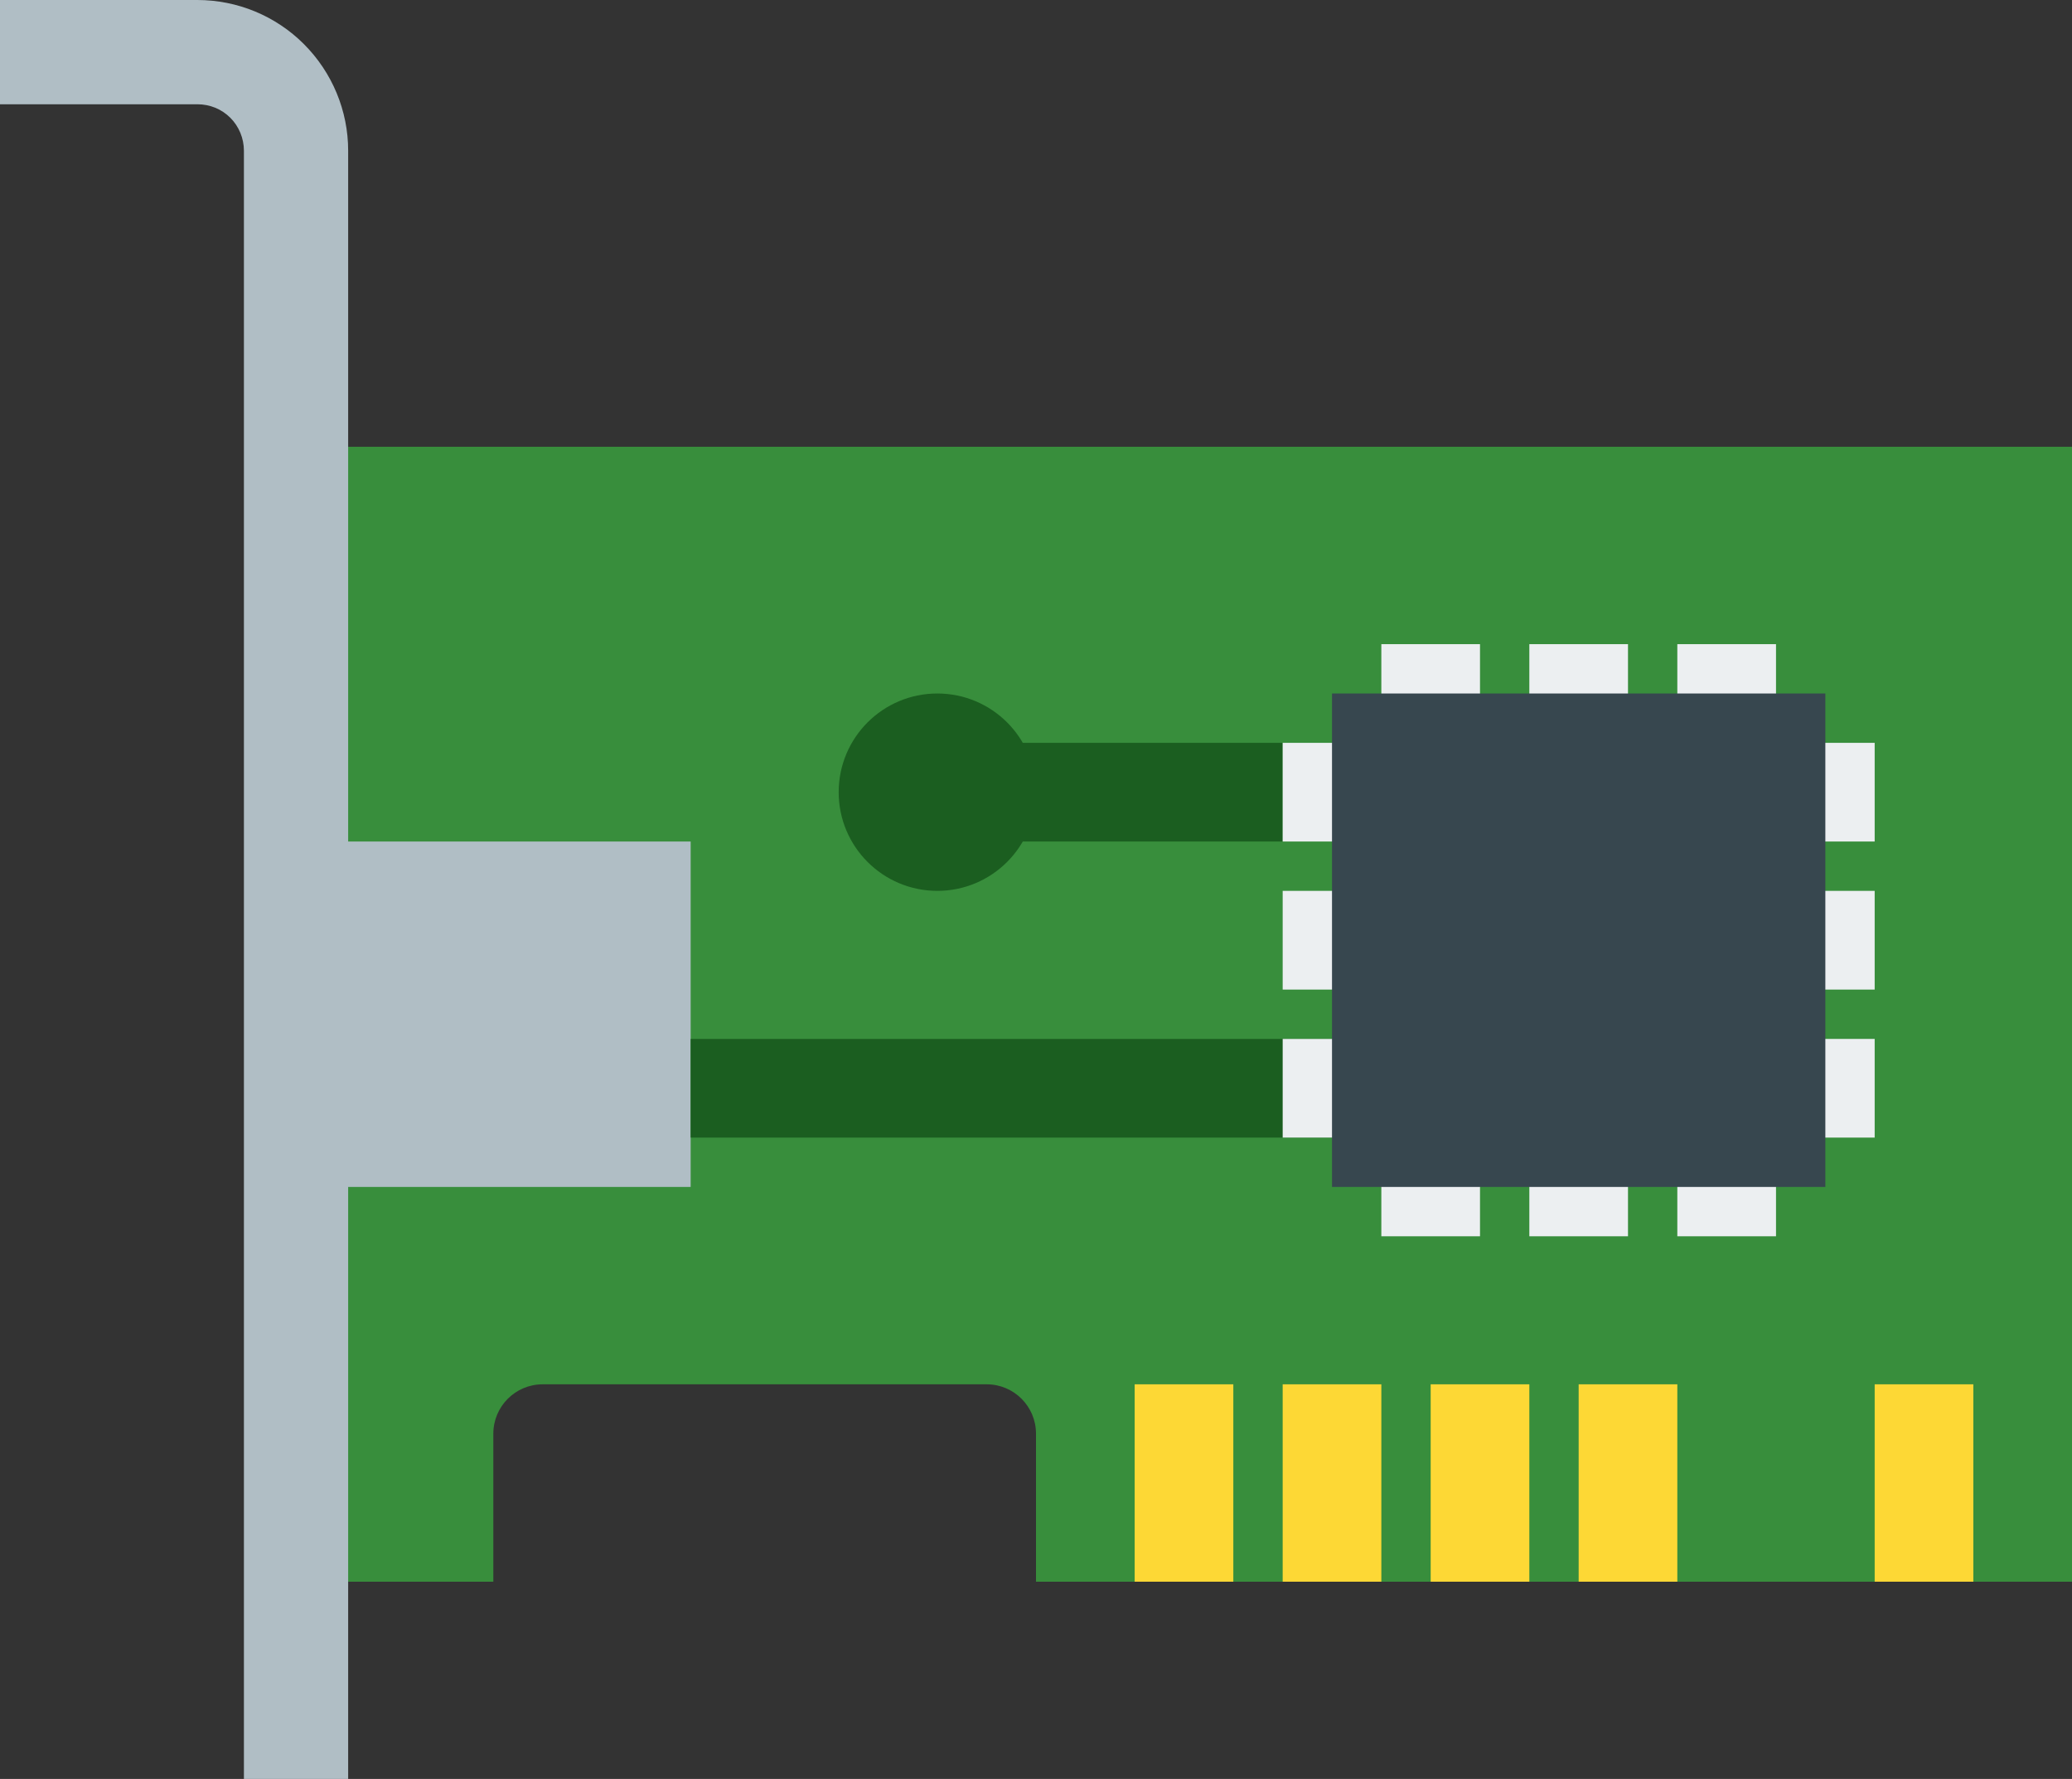 <?xml version="1.0" standalone="no"?><!-- Generator: Gravit.io --><svg xmlns="http://www.w3.org/2000/svg" xmlns:xlink="http://www.w3.org/1999/xlink" style="isolation:isolate" viewBox="572 190.6 79.51 68.25" width="79.51" height="68.25"><rect x="572" y="190.6" width="79.51" height="68.25" fill="#333333" stroke="none"/><g id="Group"><path d=" M 583.359 207.74 L 583.359 251.282 L 590.931 251.282 L 590.931 245.602 C 590.931 244.557 591.779 243.709 592.824 243.709 L 609.862 243.709 C 610.908 243.709 611.755 244.557 611.755 245.602 L 611.755 251.282 L 651.51 251.282 L 651.51 207.74 L 583.359 207.74 Z " fill="rgb(56,142,60)"/><path d=" M 615.541 243.709 L 619.327 243.709 L 619.327 251.282 L 615.541 251.282 L 615.541 243.709 Z  M 621.221 243.709 L 625.007 243.709 L 625.007 251.282 L 621.221 251.282 L 621.221 243.709 Z  M 626.9 243.709 L 630.686 243.709 L 630.686 251.282 L 626.9 251.282 L 626.9 243.709 Z  M 632.579 243.709 L 636.365 243.709 L 636.365 251.282 L 632.579 251.282 L 632.579 243.709 Z  M 643.938 243.709 L 647.724 243.709 L 647.724 251.282 L 643.938 251.282 L 643.938 243.709 Z " fill="rgb(253,216,53)"/><path d=" M 572 194.6 L 572 190.6 L 579.57 190.6 C 581.11 190.6 582.58 191.21 583.66 192.29 C 584.75 193.38 585.36 194.85 585.36 196.38 L 585.36 258.85 L 581.36 258.85 L 581.36 196.38 C 581.36 195.91 581.17 195.45 580.84 195.12 C 580.5 194.78 580.05 194.6 579.57 194.6 L 572 194.6 Z " fill="rgb(176,190,197)"/><path d=" M 585.252 222.885 L 598.503 222.885 L 598.503 236.137 L 585.252 236.137 L 585.252 222.885 Z " fill="rgb(176,190,197)"/><path d=" M 611.755 220.992 C 611.755 223.083 610.06 224.778 607.969 224.778 C 605.878 224.778 604.183 223.083 604.183 220.992 C 604.183 218.901 605.878 217.206 607.969 217.206 C 610.06 217.206 611.755 218.901 611.755 220.992 Z  M 598.503 230.458 L 623.114 230.458 L 623.114 234.244 L 598.503 234.244 L 598.503 230.458 Z " fill="rgb(27,94,32)"/><path d=" M 609.862 219.099 L 621.221 219.099 L 621.221 222.885 L 609.862 222.885 L 609.862 219.099 Z " fill="rgb(27,94,32)"/><path d=" M 625.007 215.313 L 628.793 215.313 L 628.793 238.03 L 625.007 238.03 L 625.007 215.313 Z  M 630.686 215.313 L 634.472 215.313 L 634.472 238.03 L 630.686 238.03 L 630.686 215.313 Z  M 636.365 215.313 L 640.152 215.313 L 640.152 238.03 L 636.365 238.03 L 636.365 215.313 Z " fill="rgb(236,239,241)"/><path d=" M 621.221 230.458 L 643.938 230.458 L 643.938 234.244 L 621.221 234.244 L 621.221 230.458 Z  M 621.221 224.778 L 643.938 224.778 L 643.938 228.565 L 621.221 228.565 L 621.221 224.778 Z  M 621.221 219.099 L 643.938 219.099 L 643.938 222.885 L 621.221 222.885 L 621.221 219.099 Z " fill="rgb(236,239,241)"/><path d=" M 623.114 217.206 L 642.045 217.206 L 642.045 236.137 L 623.114 236.137 L 623.114 217.206 Z " fill="rgb(55,71,79)"/></g></svg>